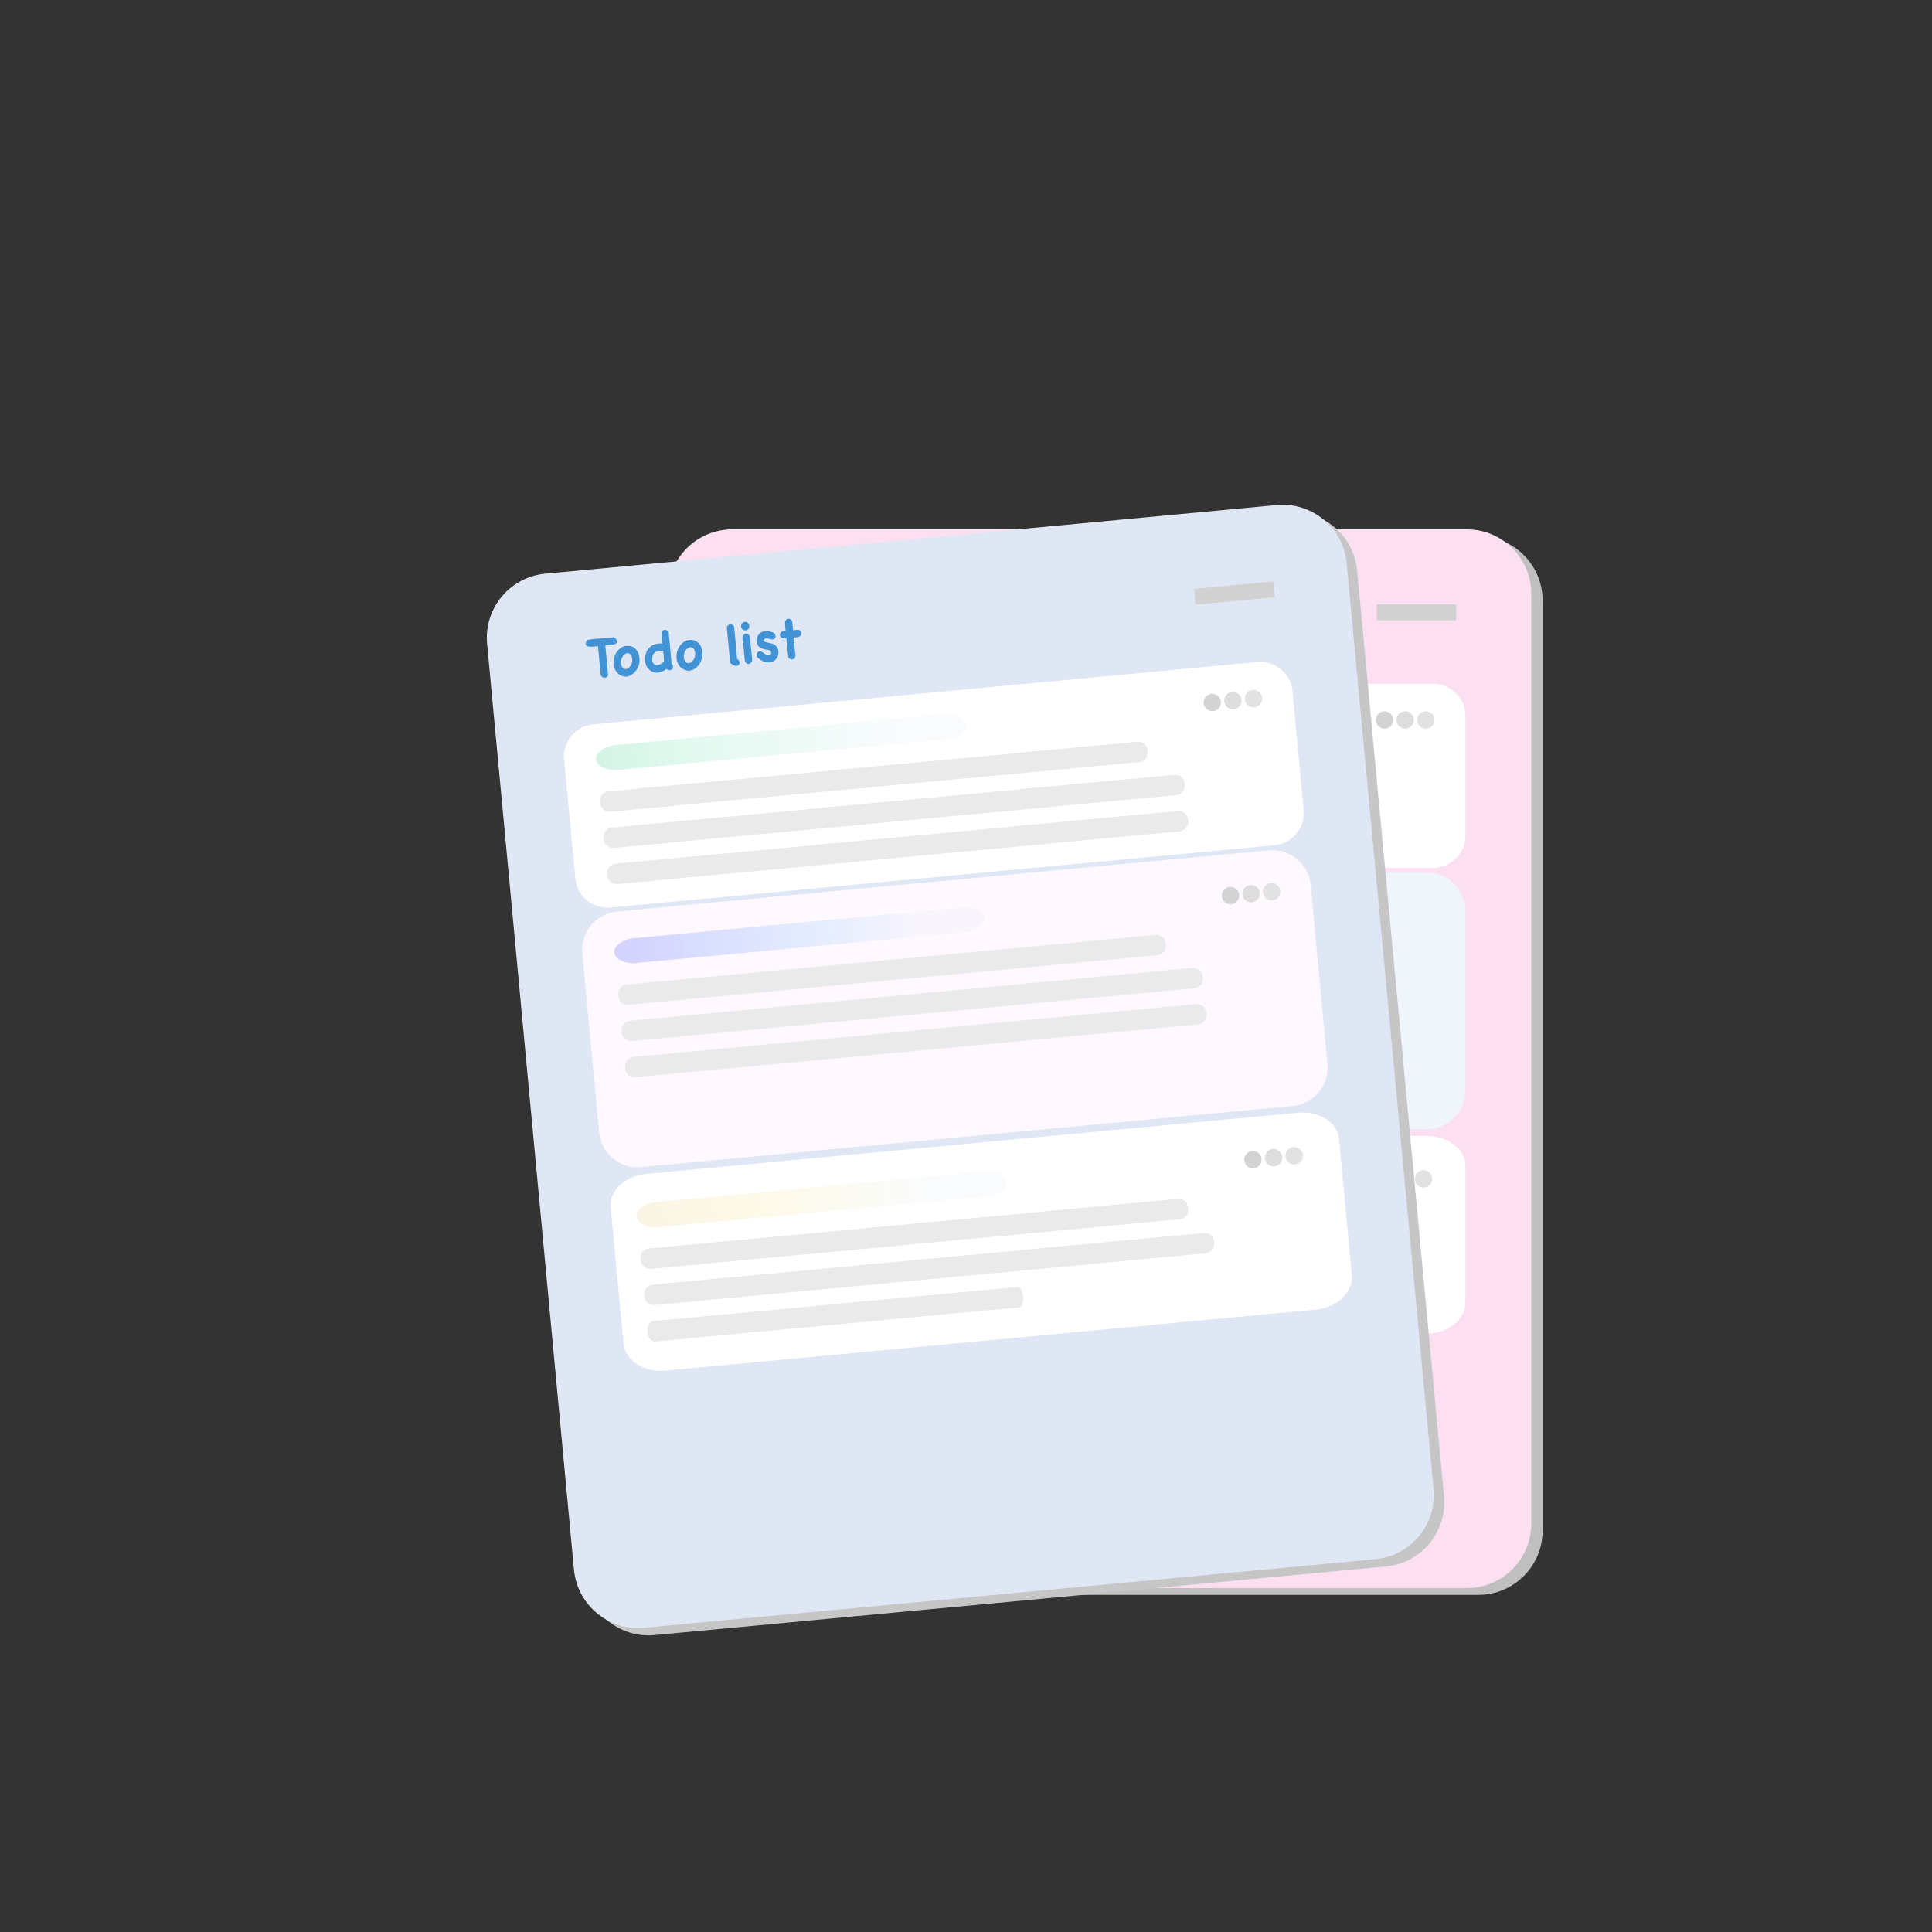 <?xml version="1.0" encoding="utf-8"?>
<!-- Generator: Adobe Illustrator 16.0.0, SVG Export Plug-In . SVG Version: 6.00 Build 0)  -->
<!DOCTYPE svg PUBLIC "-//W3C//DTD SVG 1.1//EN" "http://www.w3.org/Graphics/SVG/1.1/DTD/svg11.dtd">
<svg version="1.1" id="Layer_1" xmlns="http://www.w3.org/2000/svg" xmlns:xlink="http://www.w3.org/1999/xlink" x="0px" y="0px"
	 width="850.39px" height="850.39px" viewBox="0 0 850.39 850.39" enable-background="new 0 0 850.39 850.39" xml:space="preserve">
<rect x="0" y="0" width="850.39" height="850.39" fill="#333333" stroke="none"/>
<g>
	<path fill="#BFBFBF" d="M679,673.653C679,689.309,666.31,702,650.654,702H327.346C311.69,702,299,689.309,299,673.653V264.347
		C299,248.691,311.69,236,327.346,236h323.309C666.31,236,679,248.691,679,264.347V673.653z"/>
	<path fill="#FCE0F1" d="M674,670.653C674,686.309,661.31,699,645.654,699H322.346C306.69,699,294,686.309,294,670.653V261.347
		C294,245.691,306.69,233,322.346,233h323.309C661.31,233,674,245.691,674,261.347V670.653z"/>
	<rect x="606" y="266" fill="#D1D1D1" width="35" height="7"/>
	<g>
		<path fill="#FFFFFF" d="M645,367.827c0,7.828-6.346,14.173-14.174,14.173H337.174c-7.828,0-14.174-6.346-14.174-14.173v-52.653
			c0-7.828,6.346-14.173,14.174-14.173h293.652c7.828,0,14.174,6.346,14.174,14.173V367.827z"/>
		<path fill="#F0F5FC" d="M645,479.992c0,9.394-7.614,17.008-17.008,17.008H340.008c-9.394,0-17.008-7.614-17.008-17.008v-78.984
			c0-9.394,7.614-17.008,17.008-17.008h287.984c9.394,0,17.008,7.614,17.008,17.008V479.992z"/>
		<path fill="#FFFFFF" d="M645,573.481c0,7.19-7.614,13.519-17.008,13.519H340.008c-9.394,0-17.008-6.328-17.008-13.519V513.02
			c0-7.191,7.614-13.02,17.008-13.02h287.984c9.394,0,17.008,5.828,17.008,13.02V573.481z"/>
		<g>
			<circle fill="#D3D3D3" cx="609.391" cy="316.895" r="3.823"/>
			<circle fill="#DDDDDD" cx="618.5" cy="316.895" r="3.823"/>
			<circle fill="#E2E2E2" cx="627.61" cy="316.895" r="3.823"/>
			<path fill="#EAEAEA" d="M579,336.014c0,2.201-1.784,3.986-3.985,3.986H340.985c-2.201,0-3.985-1.785-3.985-3.986v-1.028
				c0-2.201,1.784-3.986,3.985-3.986h234.029c2.201,0,3.985,1.785,3.985,3.986V336.014z"/>
			<path fill="#EAEAEA" d="M594,351.75c0,2.347-1.902,4.25-4.25,4.25h-248.5c-2.347,0-4.25-1.903-4.25-4.25v-0.5
				c0-2.347,1.903-4.25,4.25-4.25h248.5c2.348,0,4.25,1.903,4.25,4.25V351.75z"/>
			<path fill="#EAEAEA" d="M594,367.75c0,2.347-1.902,4.25-4.25,4.25h-248.5c-2.347,0-4.25-1.903-4.25-4.25v-0.5
				c0-2.347,1.903-4.25,4.25-4.25h248.5c2.348,0,4.25,1.903,4.25,4.25V367.75z"/>
			<linearGradient id="SVGID_1_" gradientUnits="userSpaceOnUse" x1="337" y1="316.5" x2="500.5" y2="316.5">
				<stop  offset="0" style="stop-color:#2AC77D;stop-opacity:0.2"/>
				<stop  offset="0.378" style="stop-color:#1ED38E;stop-opacity:0.1"/>
				<stop  offset="0.829" style="stop-color:#CCE0F4;stop-opacity:0.1"/>
			</linearGradient>
			<path fill="url(#SVGID_1_)" d="M500.5,316.5c0,2.9-4.114,5.5-9.19,5.5H346.191c-5.076,0-9.191-2.6-9.191-5.5l0,0
				c0-2.9,4.115-5.5,9.191-5.5H491.31C496.386,311,500.5,313.6,500.5,316.5L500.5,316.5z"/>
		</g>
		<g>
			<circle fill="#D3D3D3" cx="608.391" cy="518.895" r="3.823"/>
			<circle fill="#DDDDDD" cx="617.5" cy="518.895" r="3.823"/>
			<circle fill="#E2E2E2" cx="626.61" cy="518.895" r="3.823"/>
			<path fill="#EAEAEA" d="M578,538.014c0,2.201-1.784,3.986-3.985,3.986H339.985c-2.201,0-3.985-1.785-3.985-3.986v-1.027
				c0-2.201,1.784-3.986,3.985-3.986h234.029c2.201,0,3.985,1.785,3.985,3.986V538.014z"/>
			<path fill="#EAEAEA" d="M588,553.75c0,2.348-1.865,4.25-4.167,4.25H340.167c-2.302,0-4.167-1.902-4.167-4.25v-0.5
				c0-2.348,1.866-4.25,4.167-4.25h243.666c2.302,0,4.167,1.902,4.167,4.25V553.75z"/>
			<path fill="#EAEAEA" d="M502,569.75c0,2.348-0.732,4.25-2.254,4.25H338.753c-1.521,0-2.753-1.902-2.753-4.25v-0.5
				c0-2.348,1.233-4.25,2.753-4.25h160.993c1.521,0,2.254,1.902,2.254,4.25V569.75z"/>
			<linearGradient id="SVGID_2_" gradientUnits="userSpaceOnUse" x1="336" y1="518.5" x2="499.5" y2="518.5">
				<stop  offset="0.001" style="stop-color:#E5C77D;stop-opacity:0.2"/>
				<stop  offset="0.21" style="stop-color:#EBCD58;stop-opacity:0.145"/>
				<stop  offset="0.378" style="stop-color:#F1D338;stop-opacity:0.1"/>
				<stop  offset="0.829" style="stop-color:#CCE0F4;stop-opacity:0.1"/>
			</linearGradient>
			<path fill="url(#SVGID_2_)" d="M499.5,518.5c0,2.9-4.114,5.5-9.19,5.5H345.191c-5.076,0-9.191-2.6-9.191-5.5l0,0
				c0-2.9,4.115-5.5,9.191-5.5H490.31C495.386,513,499.5,515.6,499.5,518.5L499.5,518.5z"/>
		</g>
	</g>
	<g>
		<path fill="#4193D6" d="M349.729,263.707c0.335,0.142,0.614,0.367,0.835,0.677s0.354,0.627,0.398,0.954
			c0.044,0.327-0.018,0.623-0.186,0.889c-0.168,0.266-0.464,0.442-0.889,0.53c-0.813,0.142-1.578,0.203-2.294,0.186
			c-0.716-0.018-1.339-0.026-1.869-0.026c0,2.121,0.008,4.208,0.026,6.259c0.017,2.051,0.009,4.217-0.026,6.497
			c0,0.495-0.168,0.853-0.504,1.074c-0.336,0.221-0.703,0.313-1.101,0.278c-0.398-0.036-0.765-0.195-1.101-0.478
			c-0.336-0.283-0.504-0.672-0.504-1.167c-0.018-2.086-0.026-4.163-0.026-6.231c0-2.069,0-4.146,0-6.232
			c-0.159,0-0.429,0.009-0.809,0.026c-0.38,0.018-0.795,0.022-1.247,0.014c-0.451-0.009-0.915-0.044-1.392-0.106
			c-0.478-0.062-0.893-0.181-1.247-0.357c-0.283-0.142-0.468-0.35-0.557-0.624c-0.089-0.273-0.093-0.552-0.013-0.835
			c0.08-0.282,0.225-0.548,0.438-0.796c0.212-0.247,0.477-0.415,0.795-0.504c1.485-0.088,2.921-0.119,4.31-0.093
			c1.388,0.026,2.798,0.04,4.229,0.04c0.424,0,0.849-0.004,1.273-0.014c0.424-0.008,0.857-0.013,1.3-0.013L349.729,263.707z"/>
		<path fill="#4193D6" d="M348.801,273.679c0.124-0.513,0.296-1.017,0.517-1.512c0.221-0.495,0.491-0.968,0.809-1.419
			c0.318-0.451,0.676-0.862,1.074-1.233s0.826-0.672,1.286-0.901c0.813-0.424,1.631-0.641,2.453-0.649s1.586,0.154,2.294,0.49
			c0.707,0.336,1.308,0.835,1.803,1.498c0.495,0.663,0.822,1.455,0.981,2.374c0.088,0.601,0.137,1.171,0.146,1.71
			c0.009,0.54-0.049,1.101-0.172,1.685c-0.177,0.831-0.535,1.657-1.074,2.479c-0.54,0.822-1.185,1.512-1.936,2.068
			c-0.752,0.557-1.574,0.924-2.466,1.101c-0.893,0.177-1.79,0.035-2.692-0.425c-0.407-0.194-0.773-0.42-1.101-0.676
			s-0.623-0.562-0.888-0.915c-0.301-0.389-0.535-0.796-0.703-1.22c-0.168-0.425-0.305-0.866-0.411-1.326
			c-0.124-0.494-0.168-0.994-0.133-1.498c0.035-0.504,0.097-0.994,0.186-1.472L348.801,273.679z M351.983,274.235
			c-0.053,0.283-0.097,0.562-0.132,0.835c-0.036,0.274-0.036,0.553,0,0.836c0.053,0.407,0.163,0.778,0.331,1.113
			c0.168,0.337,0.389,0.602,0.663,0.796c0.274,0.194,0.588,0.296,0.941,0.305c0.354,0.01,0.733-0.102,1.141-0.331
			c0.512-0.301,0.955-0.765,1.326-1.393c0.372-0.627,0.601-1.281,0.689-1.962s0.018-1.326-0.212-1.937
			c-0.23-0.609-0.681-1.047-1.353-1.312c-0.442,0-0.849,0.084-1.22,0.252c-0.372,0.168-0.694,0.39-0.968,0.663
			c-0.274,0.274-0.513,0.597-0.716,0.968C352.27,273.439,352.106,273.829,351.983,274.235z"/>
		<path fill="#4193D6" d="M374.206,277.896c0.3,0.513,0.402,0.972,0.305,1.379c-0.097,0.406-0.296,0.712-0.597,0.915
			c-0.301,0.202-0.667,0.282-1.101,0.238s-0.853-0.27-1.26-0.677c-0.424,0.301-0.866,0.535-1.326,0.703
			c-0.46,0.168-0.946,0.313-1.458,0.438c-0.796,0.177-1.561,0.163-2.294-0.04c-0.734-0.203-1.384-0.534-1.949-0.994
			c-0.566-0.459-1.025-1.029-1.379-1.71c-0.354-0.681-0.548-1.419-0.583-2.215c-0.053-0.884,0.013-1.732,0.199-2.546
			c0.186-0.812,0.481-1.556,0.889-2.228c0.406-0.672,0.941-1.246,1.604-1.724c0.663-0.478,1.445-0.813,2.347-1.008
			c0.53-0.106,1.065-0.159,1.604-0.159c0.539,0,1.074,0.044,1.604,0.133c-0.018-0.389-0.031-0.836-0.04-1.34
			s-0.013-0.994-0.013-1.472s0.018-0.905,0.053-1.286c0.035-0.38,0.08-0.649,0.132-0.809c0.124-0.318,0.314-0.562,0.57-0.729
			c0.256-0.168,0.526-0.256,0.809-0.265s0.561,0.062,0.835,0.212c0.274,0.15,0.491,0.376,0.65,0.676
			c0.035,0.089,0.08,0.173,0.132,0.252c0.053,0.08,0.08,0.164,0.08,0.252c0.018,2.316,0.022,4.605,0.014,6.869
			c-0.009,2.263-0.014,4.553-0.014,6.868C374.091,277.736,374.153,277.824,374.206,277.896z M370.52,276.437
			c0.035-0.053,0.102-0.106,0.199-0.159c0.097-0.053,0.146-0.123,0.146-0.212c0-0.743,0-1.472,0-2.188
			c0-0.716-0.009-1.445-0.026-2.188c-0.424-0.088-0.866-0.142-1.326-0.159s-0.906,0.026-1.339,0.133
			c-0.434,0.106-0.832,0.283-1.193,0.53c-0.363,0.248-0.65,0.602-0.862,1.061c-0.106,0.336-0.204,0.673-0.292,1.008
			c-0.089,0.336-0.137,0.663-0.146,0.981s0.031,0.632,0.12,0.941c0.088,0.31,0.239,0.605,0.451,0.889
			c0.07,0.07,0.155,0.142,0.252,0.212c0.097,0.071,0.287,0.194,0.57,0.371c0.654,0.053,1.277-0.009,1.87-0.186
			C369.534,277.294,370.06,276.949,370.52,276.437z"/>
		<path fill="#4193D6" d="M376.619,273.679c0.124-0.513,0.296-1.017,0.517-1.512c0.221-0.495,0.491-0.968,0.809-1.419
			c0.318-0.451,0.676-0.862,1.074-1.233s0.826-0.672,1.286-0.901c0.813-0.424,1.631-0.641,2.453-0.649s1.586,0.154,2.294,0.49
			c0.707,0.336,1.308,0.835,1.803,1.498c0.495,0.663,0.822,1.455,0.981,2.374c0.088,0.601,0.137,1.171,0.146,1.71
			c0.009,0.54-0.049,1.101-0.172,1.685c-0.177,0.831-0.535,1.657-1.074,2.479c-0.54,0.822-1.185,1.512-1.936,2.068
			c-0.752,0.557-1.574,0.924-2.466,1.101c-0.893,0.177-1.79,0.035-2.692-0.425c-0.407-0.194-0.773-0.42-1.101-0.676
			s-0.623-0.562-0.888-0.915c-0.301-0.389-0.535-0.796-0.703-1.22c-0.168-0.425-0.305-0.866-0.411-1.326
			c-0.124-0.494-0.168-0.994-0.133-1.498c0.035-0.504,0.097-0.994,0.186-1.472L376.619,273.679z M379.801,274.235
			c-0.053,0.283-0.097,0.562-0.132,0.835c-0.036,0.274-0.036,0.553,0,0.836c0.053,0.407,0.163,0.778,0.331,1.113
			c0.168,0.337,0.389,0.602,0.663,0.796c0.274,0.194,0.588,0.296,0.941,0.305c0.354,0.01,0.733-0.102,1.141-0.331
			c0.512-0.301,0.955-0.765,1.326-1.393c0.372-0.627,0.601-1.281,0.689-1.962s0.018-1.326-0.212-1.937
			c-0.23-0.609-0.681-1.047-1.353-1.312c-0.442,0-0.849,0.084-1.22,0.252c-0.372,0.168-0.694,0.39-0.968,0.663
			c-0.274,0.274-0.513,0.597-0.716,0.968C380.088,273.439,379.925,273.829,379.801,274.235z"/>
		<path fill="#4193D6" d="M403.164,278.372c0.194,0.178,0.358,0.402,0.491,0.677c0.132,0.274,0.203,0.548,0.212,0.822
			c0.009,0.273-0.053,0.53-0.186,0.769c-0.132,0.239-0.367,0.42-0.703,0.544c-0.265,0.088-0.557,0.105-0.875,0.053
			c-0.318-0.053-0.632-0.159-0.941-0.318c-0.31-0.159-0.583-0.349-0.822-0.57c-0.239-0.221-0.411-0.464-0.517-0.729
			c-0.036-0.089-0.062-0.19-0.08-0.306c-0.018-0.114-0.026-0.216-0.026-0.305v-14.718c0-0.407,0.154-0.752,0.464-1.034
			c0.309-0.283,0.65-0.451,1.021-0.504c0.177-0.018,0.367,0.009,0.57,0.079c0.203,0.071,0.393,0.173,0.57,0.305
			c0.177,0.133,0.323,0.288,0.438,0.465c0.115,0.177,0.172,0.362,0.172,0.557c0,0.46,0,1.069,0,1.83c0,0.76,0.004,1.591,0.013,2.492
			c0.009,0.902,0.013,1.835,0.013,2.798c0,0.964-0.004,1.888-0.013,2.771c-0.009,0.884-0.013,1.693-0.013,2.427
			s-0.009,1.321-0.027,1.764L403.164,278.372z"/>
		<path fill="#4193D6" d="M406.002,264.185c0.07-0.654,0.296-1.136,0.676-1.445c0.38-0.31,0.782-0.46,1.207-0.451
			c0.424,0.01,0.817,0.173,1.18,0.491c0.362,0.318,0.552,0.769,0.57,1.353c0.035,0.601-0.12,1.065-0.464,1.392
			c-0.345,0.328-0.738,0.514-1.18,0.558s-0.857-0.075-1.246-0.358c-0.389-0.282-0.628-0.733-0.716-1.353L406.002,264.185z
			 M409.502,279.274c-0.036,0.354-0.159,0.667-0.371,0.941c-0.212,0.273-0.456,0.473-0.729,0.597
			c-0.274,0.123-0.57,0.149-0.888,0.079c-0.318-0.07-0.602-0.265-0.849-0.583c-0.142-0.177-0.243-0.376-0.305-0.597
			s-0.102-0.451-0.119-0.689c-0.018-0.239-0.022-0.478-0.013-0.717c0.008-0.238,0.013-0.454,0.013-0.649
			c-0.018-1.043-0.022-2.077-0.013-3.103c0.008-1.025,0.004-2.06-0.014-3.103c0-0.425-0.026-0.854-0.079-1.286
			c-0.053-0.434-0.027-0.862,0.079-1.286c0.088-0.318,0.243-0.593,0.464-0.822c0.221-0.229,0.468-0.389,0.743-0.478
			c0.274-0.088,0.557-0.097,0.849-0.026c0.292,0.07,0.543,0.256,0.755,0.557c0.283,0.354,0.424,0.703,0.424,1.048s0,0.765,0,1.26
			c0,0.601,0,1.202,0,1.803c0,0.602,0.009,1.193,0.027,1.777c0.017,0.849,0.026,1.697,0.026,2.546s0,1.697,0,2.546V279.274z"/>
		<path fill="#4193D6" d="M411.81,278.24c-0.106-0.301-0.151-0.597-0.133-0.889c0.018-0.292,0.093-0.557,0.226-0.796
			c0.132-0.238,0.322-0.424,0.57-0.557s0.548-0.182,0.902-0.146c0.194,0.018,0.371,0.07,0.53,0.158
			c0.159,0.089,0.305,0.195,0.438,0.318c0.133,0.124,0.265,0.257,0.398,0.398s0.27,0.265,0.411,0.371
			c0.3,0.229,0.619,0.397,0.955,0.504c0.335,0.105,0.689,0.186,1.061,0.238c0.248,0,0.446-0.062,0.597-0.186
			c0.15-0.123,0.252-0.273,0.305-0.451c0.053-0.176,0.066-0.366,0.04-0.569c-0.027-0.203-0.093-0.367-0.199-0.491
			c-0.301-0.3-0.667-0.494-1.101-0.583s-0.835-0.194-1.207-0.318c-0.53-0.177-1.052-0.402-1.564-0.677
			c-0.513-0.273-0.928-0.649-1.247-1.127c-0.336-0.494-0.535-1.021-0.597-1.577c-0.062-0.558-0.018-1.101,0.133-1.631
			c0.15-0.531,0.402-1.017,0.756-1.459c0.353-0.441,0.777-0.805,1.272-1.087c0.372-0.213,0.778-0.35,1.22-0.411
			c0.441-0.062,0.888-0.075,1.339-0.04c0.451,0.035,0.897,0.119,1.339,0.252s0.849,0.278,1.22,0.438
			c0.424,0.194,0.742,0.469,0.955,0.822c0.212,0.354,0.313,0.712,0.305,1.074s-0.132,0.676-0.371,0.941
			c-0.239,0.265-0.588,0.397-1.047,0.397c-0.283,0-0.54-0.049-0.769-0.146c-0.23-0.098-0.469-0.19-0.716-0.279
			c-0.318-0.123-0.663-0.207-1.034-0.252c-0.371-0.043-0.672-0.021-0.901,0.066c-0.071,0.019-0.151,0.076-0.239,0.173
			c-0.089,0.098-0.155,0.217-0.199,0.357c-0.044,0.143-0.053,0.283-0.026,0.425s0.119,0.257,0.278,0.345
			c0.424,0.23,0.875,0.407,1.353,0.53c0.478,0.124,0.946,0.266,1.406,0.425c0.459,0.159,0.888,0.362,1.286,0.609
			c0.398,0.248,0.729,0.602,0.995,1.061c0.389,0.673,0.587,1.375,0.597,2.108c0.008,0.734-0.137,1.419-0.438,2.056
			s-0.742,1.18-1.326,1.631s-1.264,0.72-2.042,0.809c-0.548,0.054-1.087,0.022-1.618-0.093s-1.043-0.301-1.538-0.557
			c-0.495-0.257-0.955-0.562-1.379-0.915s-0.796-0.725-1.114-1.114L411.81,278.24z"/>
		<path fill="#4193D6" d="M424.167,271.186c-0.354-0.088-0.659-0.238-0.915-0.451c-0.257-0.212-0.434-0.459-0.531-0.742
			c-0.097-0.282-0.097-0.574,0-0.875s0.314-0.574,0.65-0.822c0.283-0.212,0.601-0.318,0.955-0.318s0.698,0,1.034,0
			c0-0.123-0.009-0.393-0.026-0.809c-0.018-0.415-0.022-0.87-0.013-1.366c0.009-0.494,0.04-0.968,0.093-1.418
			c0.053-0.451,0.15-0.765,0.292-0.941c0.353-0.495,0.791-0.729,1.313-0.703c0.521,0.026,0.95,0.278,1.286,0.756
			c0.07,0.089,0.137,0.194,0.199,0.318c0.062,0.124,0.092,0.238,0.092,0.345c0.018,0.637,0.022,1.272,0.014,1.909
			s-0.014,1.273-0.014,1.909h2.096c0.318,0,0.592,0.106,0.822,0.318c0.229,0.212,0.394,0.46,0.49,0.742
			c0.098,0.283,0.124,0.575,0.08,0.876c-0.045,0.301-0.182,0.548-0.411,0.742c-0.407,0.336-0.88,0.513-1.419,0.53
			s-1.092,0.026-1.658,0.026c0,0.973-0.004,1.945-0.013,2.917c-0.009,0.973-0.005,1.945,0.013,2.918
			c0,0.424,0.022,0.857,0.066,1.299c0.045,0.442,0.014,0.866-0.092,1.273c-0.089,0.318-0.239,0.57-0.451,0.756
			c-0.213,0.186-0.451,0.3-0.717,0.345c-0.265,0.044-0.539,0.026-0.821-0.054c-0.283-0.079-0.548-0.226-0.796-0.438
			c-0.124-0.124-0.216-0.335-0.278-0.636s-0.102-0.619-0.119-0.955c-0.018-0.389-0.018-0.805,0-1.246c0-0.354,0-0.813,0-1.38
			c0-0.565-0.005-1.153-0.013-1.763c-0.009-0.61-0.014-1.189-0.014-1.737s0-0.981,0-1.3L424.167,271.186z"/>
	</g>
</g>
<path fill="#C6C6C6" d="M635.596,658.621c1.462,15.587-9.987,29.408-25.574,30.871l-321.895,30.2
	c-15.586,1.463-29.407-9.988-30.87-25.575l-38.233-407.517c-1.462-15.587,9.987-29.408,25.574-30.871l321.895-30.2
	c15.587-1.462,29.407,9.988,30.87,25.575L635.596,658.621z"/>
<path fill="#DFE7F4" d="M630.977,655.399c1.463,15.587-9.987,29.408-25.574,30.87l-321.895,30.201
	c-15.587,1.462-29.407-9.988-30.87-25.575l-38.234-407.517c-1.462-15.587,9.987-29.408,25.574-30.871l321.895-30.2
	c15.587-1.462,29.407,9.988,30.87,25.575L630.977,655.399z"/>
<rect x="525.725" y="257.217" transform="matrix(0.996 -0.093 0.093 0.996 -21.98 51.886)" fill="#D1D1D1" width="35" height="7"/>
<path fill="#FFFFFF" d="M573.816,356.606c0.73,7.793-4.994,14.704-12.788,15.435l-292.369,27.43
	c-7.793,0.731-14.705-4.994-15.436-12.787l-4.918-52.423c-0.731-7.793,4.994-14.704,12.788-15.435l292.368-27.43
	c7.794-0.731,14.705,4.994,15.436,12.787L573.816,356.606z"/>
<path fill="#FFF8FF" d="M584.294,468.281c0.877,9.353-5.992,17.645-15.345,18.521l-286.726,26.901
	c-9.353,0.877-17.645-5.992-18.522-15.345l-7.378-78.64c-0.877-9.352,5.992-17.645,15.345-18.522l286.725-26.901
	c9.353-0.877,17.645,5.993,18.522,15.345L584.294,468.281z"/>
<path fill="#FFFFFF" d="M595.026,561.361c0.672,7.159-6.318,14.171-15.671,15.048l-286.725,26.901
	c-9.353,0.877-17.525-4.712-18.196-11.871l-5.648-60.197c-0.672-7.16,6.365-13.674,15.717-14.552l286.726-26.9
	c9.353-0.878,17.478,4.214,18.149,11.374L595.026,561.361z"/>
<g>
	<circle fill="#D3D3D3" cx="533.605" cy="309.222" r="3.823"/>
	<circle fill="#DDDDDD" cx="542.675" cy="308.372" r="3.823"/>
	<circle fill="#E2E2E2" cx="551.745" cy="307.521" r="3.823"/>
	<path fill="#EAEAEA" d="M505.133,331.098c0.206,2.191-1.403,4.135-3.596,4.34l-233.006,21.861c-2.191,0.206-4.134-1.404-4.34-3.596
		l-0.096-1.024c-0.206-2.191,1.404-4.135,3.596-4.34l233.006-21.861c2.191-0.206,4.134,1.404,4.34,3.596L505.133,331.098z"/>
	<path fill="#EAEAEA" d="M521.537,345.363c0.22,2.337-1.497,4.409-3.834,4.628L270.29,373.204c-2.337,0.219-4.409-1.498-4.628-3.834
		l-0.047-0.498c-0.219-2.337,1.498-4.409,3.834-4.628l247.414-23.212c2.338-0.219,4.409,1.498,4.629,3.834L521.537,345.363z"/>
	<path fill="#EAEAEA" d="M523.032,361.293c0.219,2.337-1.497,4.409-3.835,4.628l-247.413,23.212
		c-2.337,0.219-4.409-1.498-4.628-3.834l-0.047-0.498c-0.219-2.337,1.498-4.409,3.834-4.628l247.414-23.213
		c2.337-0.219,4.408,1.498,4.628,3.834L523.032,361.293z"/>
	
		<linearGradient id="SVGID_3_" gradientUnits="userSpaceOnUse" x1="276.752" y1="319.442" x2="440.252" y2="319.442" gradientTransform="matrix(0.996 -0.093 0.093 0.996 -43.012 42.081)">
		<stop  offset="0" style="stop-color:#2AC77D;stop-opacity:0.2"/>
		<stop  offset="0.378" style="stop-color:#1ED38E;stop-opacity:0.1"/>
		<stop  offset="0.829" style="stop-color:#CCE0F4;stop-opacity:0.1"/>
	</linearGradient>
	<path fill="url(#SVGID_3_)" d="M425.153,319.001c0.271,2.887-3.583,5.86-8.636,6.334l-144.484,13.556
		c-5.053,0.474-9.394-1.73-9.664-4.618l0,0c-0.271-2.887,3.583-5.86,8.637-6.334l144.484-13.556
		C420.543,313.91,424.883,316.114,425.153,319.001L425.153,319.001z"/>
</g>
<g>
	<circle fill="#D3D3D3" cx="551.479" cy="510.433" r="3.823"/>
	<circle fill="#DDDDDD" cx="560.548" cy="509.582" r="3.823"/>
	<circle fill="#E2E2E2" cx="569.618" cy="508.731" r="3.823"/>
	<path fill="#EAEAEA" d="M523.007,532.307c0.205,2.192-1.404,4.136-3.596,4.342l-233.006,21.86c-2.191,0.206-4.135-1.405-4.34-3.597
		l-0.096-1.022c-0.206-2.191,1.404-4.136,3.595-4.341l233.006-21.861c2.191-0.205,4.135,1.405,4.34,3.597L523.007,532.307z"/>
	<path fill="#EAEAEA" d="M534.433,547.041c0.22,2.337-1.46,4.405-3.752,4.62l-242.6,22.761c-2.292,0.215-4.327-1.505-4.546-3.842
		l-0.046-0.498c-0.219-2.337,1.46-4.405,3.752-4.62l242.6-22.762c2.292-0.215,4.327,1.505,4.546,3.843L534.433,547.041z"/>
	<path fill="#EAEAEA" d="M450.303,571.004c0.22,2.338-0.332,4.3-1.847,4.442l-160.289,15.038c-1.514,0.142-2.919-1.637-3.139-3.975
		l-0.046-0.498c-0.219-2.337,0.831-4.346,2.344-4.488l160.289-15.038c1.515-0.143,2.422,1.684,2.642,4.021L450.303,571.004z"/>
	
		<linearGradient id="SVGID_4_" gradientUnits="userSpaceOnUse" x1="275.752" y1="521.441" x2="439.252" y2="521.441" gradientTransform="matrix(0.996 -0.093 0.093 0.996 -43.012 42.081)">
		<stop  offset="0.001" style="stop-color:#E5C77D;stop-opacity:0.2"/>
		<stop  offset="0.21" style="stop-color:#EBCD58;stop-opacity:0.145"/>
		<stop  offset="0.378" style="stop-color:#F1D338;stop-opacity:0.1"/>
		<stop  offset="0.829" style="stop-color:#CCE0F4;stop-opacity:0.1"/>
	</linearGradient>
	<path fill="url(#SVGID_4_)" d="M443.026,520.212c0.271,2.888-3.582,5.86-8.636,6.334l-144.484,13.556
		c-5.054,0.475-9.394-1.729-9.665-4.617l0,0c-0.271-2.888,3.583-5.86,8.637-6.335l144.484-13.556
		C438.417,515.12,442.756,517.324,443.026,520.212L443.026,520.212z"/>
</g>
<g>
	<path fill="#4193D6" d="M270.111,280.522c0.347,0.11,0.646,0.309,0.895,0.596s0.411,0.591,0.485,0.913
		c0.074,0.322,0.041,0.622-0.102,0.902c-0.143,0.28-0.421,0.483-0.835,0.611c-0.796,0.217-1.552,0.35-2.267,0.399
		c-0.714,0.049-1.335,0.099-1.863,0.148c0.198,2.112,0.401,4.189,0.611,6.229c0.208,2.04,0.403,4.197,0.581,6.471
		c0.046,0.493-0.088,0.864-0.401,1.116c-0.314,0.251-0.671,0.378-1.07,0.38c-0.399,0.001-0.78-0.123-1.14-0.373
		c-0.361-0.25-0.564-0.622-0.611-1.115c-0.213-2.075-0.415-4.143-0.608-6.202c-0.193-2.06-0.387-4.128-0.582-6.205
		c-0.159,0.015-0.427,0.049-0.803,0.102c-0.377,0.053-0.79,0.097-1.24,0.13c-0.45,0.033-0.915,0.042-1.396,0.024
		c-0.481-0.017-0.906-0.097-1.274-0.239c-0.295-0.115-0.499-0.305-0.613-0.569c-0.114-0.264-0.144-0.541-0.091-0.83
		c0.053-0.289,0.173-0.566,0.361-0.833c0.188-0.266,0.437-0.458,0.745-0.576c1.471-0.226,2.897-0.391,4.282-0.495
		c1.384-0.104,2.789-0.222,4.214-0.355c0.423-0.04,0.845-0.083,1.266-0.132c0.422-0.047,0.853-0.093,1.293-0.134L270.111,280.522z"
		/>
	<path fill="#4193D6" d="M270.118,290.538c0.075-0.522,0.2-1.04,0.374-1.553c0.173-0.514,0.398-1.01,0.672-1.488
		c0.275-0.479,0.593-0.922,0.955-1.329c0.361-0.407,0.76-0.746,1.196-1.018c0.77-0.498,1.564-0.79,2.382-0.875
		c0.818-0.086,1.594,0.005,2.33,0.273c0.735,0.269,1.38,0.709,1.935,1.323c0.555,0.614,0.955,1.372,1.199,2.272
		c0.144,0.59,0.245,1.153,0.305,1.689c0.059,0.537,0.054,1.1-0.015,1.693c-0.098,0.844-0.377,1.7-0.837,2.569
		c-0.46,0.869-1.039,1.616-1.734,2.24c-0.696,0.625-1.48,1.067-2.353,1.326c-0.873,0.259-1.779,0.202-2.72-0.171
		c-0.423-0.156-0.81-0.346-1.159-0.57s-0.672-0.501-0.97-0.828c-0.335-0.359-0.607-0.742-0.813-1.148
		c-0.208-0.407-0.385-0.834-0.533-1.282c-0.169-0.48-0.26-0.974-0.272-1.479c-0.012-0.505,0.004-0.999,0.047-1.482L270.118,290.538z
		 M273.338,290.794c-0.026,0.287-0.044,0.568-0.054,0.844c-0.01,0.276,0.016,0.554,0.078,0.833c0.09,0.4,0.235,0.759,0.434,1.077
		c0.199,0.32,0.443,0.562,0.734,0.73c0.291,0.168,0.613,0.24,0.966,0.215c0.353-0.023,0.721-0.169,1.104-0.436
		c0.482-0.347,0.879-0.851,1.19-1.51c0.312-0.659,0.479-1.332,0.503-2.018s-0.106-1.322-0.392-1.908
		c-0.286-0.585-0.775-0.979-1.469-1.181c-0.44,0.042-0.837,0.163-1.191,0.365c-0.354,0.202-0.655,0.453-0.902,0.751
		c-0.247,0.298-0.455,0.642-0.623,1.03C273.549,289.975,273.423,290.378,273.338,290.794z"/>
	<path fill="#4193D6" d="M295.806,292.363c0.347,0.482,0.491,0.93,0.432,1.344c-0.059,0.414-0.229,0.737-0.508,0.967
		c-0.281,0.229-0.638,0.343-1.074,0.34c-0.435-0.003-0.875-0.189-1.317-0.556c-0.395,0.339-0.812,0.614-1.254,0.824
		c-0.442,0.21-0.913,0.4-1.411,0.572c-0.776,0.25-1.539,0.308-2.288,0.174c-0.75-0.133-1.428-0.402-2.034-0.808
		c-0.606-0.404-1.117-0.929-1.533-1.574c-0.416-0.645-0.678-1.361-0.788-2.15c-0.136-0.875-0.149-1.726-0.04-2.554
		c0.109-0.826,0.334-1.594,0.677-2.301c0.342-0.707,0.821-1.328,1.436-1.866c0.616-0.538,1.363-0.945,2.243-1.223
		c0.518-0.155,1.045-0.258,1.583-0.308c0.537-0.051,1.073-0.057,1.61-0.018c-0.054-0.385-0.109-0.829-0.165-1.33
		c-0.056-0.501-0.106-0.989-0.15-1.464c-0.045-0.476-0.067-0.903-0.067-1.286c0-0.381,0.019-0.654,0.057-0.817
		c0.093-0.329,0.26-0.588,0.5-0.78c0.239-0.191,0.5-0.304,0.78-0.339s0.564,0.009,0.852,0.133c0.287,0.125,0.524,0.329,0.71,0.612
		c0.043,0.085,0.096,0.165,0.156,0.239s0.094,0.156,0.103,0.243c0.234,2.305,0.452,4.583,0.655,6.838
		c0.202,2.253,0.412,4.534,0.628,6.839C295.676,292.215,295.746,292.297,295.806,292.363z M291.999,291.254
		c0.03-0.056,0.091-0.115,0.184-0.177c0.091-0.062,0.133-0.136,0.125-0.225c-0.069-0.74-0.138-1.465-0.205-2.179
		c-0.067-0.712-0.144-1.438-0.23-2.175c-0.431-0.048-0.875-0.06-1.335-0.035c-0.459,0.025-0.899,0.111-1.32,0.257
		c-0.422,0.146-0.802,0.36-1.139,0.639c-0.338,0.281-0.591,0.66-0.759,1.137c-0.075,0.344-0.14,0.689-0.197,1.031
		c-0.057,0.343-0.075,0.673-0.054,0.991s0.09,0.626,0.207,0.926c0.117,0.3,0.294,0.581,0.532,0.842
		c0.077,0.063,0.167,0.127,0.271,0.188c0.104,0.062,0.304,0.167,0.603,0.316c0.656-0.009,1.271-0.128,1.844-0.359
		C291.098,292.2,291.589,291.808,291.999,291.254z"/>
	<path fill="#4193D6" d="M297.814,287.939c0.075-0.522,0.2-1.04,0.374-1.553c0.173-0.514,0.398-1.01,0.672-1.488
		c0.275-0.479,0.593-0.922,0.955-1.329c0.361-0.407,0.76-0.746,1.196-1.018c0.77-0.498,1.564-0.79,2.382-0.875
		s1.594,0.005,2.33,0.274c0.735,0.268,1.38,0.709,1.935,1.323c0.555,0.614,0.955,1.372,1.199,2.272
		c0.144,0.59,0.245,1.153,0.304,1.689c0.06,0.537,0.054,1.101-0.014,1.693c-0.098,0.844-0.377,1.7-0.837,2.569
		c-0.46,0.869-1.039,1.616-1.734,2.24c-0.697,0.625-1.48,1.067-2.353,1.326c-0.873,0.259-1.779,0.202-2.72-0.171
		c-0.423-0.156-0.81-0.346-1.159-0.57c-0.35-0.224-0.673-0.5-0.97-0.828c-0.336-0.358-0.607-0.742-0.813-1.148
		c-0.208-0.407-0.385-0.834-0.533-1.282c-0.169-0.48-0.261-0.974-0.272-1.479c-0.012-0.505,0.004-0.999,0.047-1.482L297.814,287.939
		z M301.035,288.196c-0.027,0.287-0.044,0.568-0.054,0.844c-0.01,0.277,0.016,0.554,0.078,0.833c0.09,0.4,0.235,0.76,0.434,1.077
		c0.199,0.32,0.443,0.563,0.734,0.73c0.291,0.168,0.613,0.24,0.966,0.216c0.353-0.023,0.721-0.17,1.104-0.437
		c0.482-0.347,0.879-0.85,1.19-1.51c0.312-0.659,0.479-1.332,0.503-2.018c0.024-0.686-0.106-1.322-0.392-1.908
		c-0.286-0.585-0.775-0.979-1.469-1.181c-0.44,0.042-0.837,0.163-1.191,0.365c-0.354,0.202-0.655,0.453-0.902,0.751
		c-0.247,0.299-0.455,0.642-0.623,1.03C301.246,287.377,301.12,287.78,301.035,288.196z"/>
	<path fill="#4193D6" d="M324.682,290.132c0.21,0.159,0.394,0.367,0.552,0.628c0.157,0.261,0.253,0.526,0.288,0.799
		c0.034,0.271-0.003,0.533-0.113,0.783c-0.109,0.25-0.326,0.452-0.648,0.607c-0.256,0.112-0.545,0.157-0.867,0.134
		c-0.322-0.022-0.644-0.099-0.967-0.229c-0.323-0.129-0.614-0.292-0.872-0.491c-0.258-0.198-0.453-0.424-0.583-0.677
		c-0.044-0.085-0.08-0.184-0.108-0.297c-0.029-0.112-0.046-0.212-0.055-0.301l-1.375-14.654c-0.038-0.405,0.083-0.763,0.365-1.073
		c0.281-0.311,0.605-0.51,0.97-0.597c0.174-0.034,0.366-0.025,0.575,0.025c0.208,0.052,0.407,0.136,0.596,0.25
		c0.188,0.116,0.348,0.256,0.479,0.422c0.131,0.165,0.206,0.344,0.224,0.538c0.043,0.458,0.1,1.064,0.171,1.822
		c0.071,0.757,0.152,1.583,0.246,2.48c0.093,0.897,0.185,1.826,0.275,2.784c0.09,0.959,0.172,1.88,0.246,2.761
		c0.073,0.881,0.145,1.687,0.213,2.417c0.069,0.73,0.114,1.316,0.138,1.759L324.682,290.132z"/>
	<path fill="#4193D6" d="M326.182,275.742c0.009-0.658,0.188-1.158,0.539-1.502c0.349-0.344,0.736-0.531,1.159-0.562
		c0.423-0.03,0.83,0.096,1.221,0.379s0.622,0.713,0.694,1.293c0.091,0.595-0.02,1.072-0.333,1.429
		c-0.312,0.359-0.687,0.581-1.123,0.666c-0.436,0.085-0.86,0.005-1.274-0.241c-0.414-0.245-0.694-0.671-0.839-1.28L326.182,275.742z
		 M331.077,290.438c-0.002,0.355-0.096,0.679-0.282,0.972c-0.186,0.292-0.409,0.513-0.67,0.662
		c-0.262,0.148-0.554,0.202-0.877,0.162c-0.324-0.04-0.624-0.207-0.899-0.501c-0.157-0.163-0.277-0.352-0.359-0.565
		c-0.083-0.214-0.144-0.44-0.183-0.676c-0.041-0.236-0.067-0.473-0.08-0.712c-0.014-0.238-0.029-0.454-0.047-0.648
		c-0.116-1.037-0.217-2.066-0.303-3.088c-0.087-1.021-0.188-2.051-0.303-3.087c-0.04-0.423-0.106-0.848-0.199-1.273
		c-0.093-0.427-0.107-0.856-0.041-1.288c0.058-0.325,0.187-0.613,0.385-0.862c0.198-0.249,0.43-0.431,0.695-0.545
		c0.265-0.113,0.545-0.148,0.842-0.105c0.297,0.043,0.565,0.204,0.804,0.484c0.314,0.325,0.488,0.66,0.521,1.003
		s0.071,0.761,0.118,1.254c0.056,0.598,0.112,1.197,0.168,1.795c0.056,0.599,0.12,1.187,0.193,1.767
		c0.096,0.843,0.185,1.687,0.264,2.532c0.08,0.845,0.159,1.69,0.238,2.535L331.077,290.438z"/>
	<path fill="#4193D6" d="M333.277,289.193c-0.134-0.29-0.206-0.58-0.215-0.872c-0.01-0.292,0.04-0.563,0.15-0.813
		c0.109-0.25,0.281-0.452,0.516-0.607c0.234-0.156,0.528-0.232,0.884-0.229c0.195,0,0.376,0.036,0.542,0.108
		c0.167,0.074,0.322,0.166,0.465,0.276c0.144,0.111,0.288,0.231,0.434,0.359s0.293,0.238,0.444,0.331
		c0.32,0.201,0.653,0.338,0.998,0.413c0.344,0.074,0.704,0.12,1.078,0.138c0.247-0.023,0.438-0.103,0.577-0.24
		c0.138-0.137,0.226-0.296,0.262-0.478c0.037-0.18,0.032-0.371-0.013-0.57c-0.046-0.2-0.127-0.357-0.244-0.471
		c-0.328-0.271-0.711-0.43-1.15-0.478s-0.85-0.115-1.231-0.204c-0.544-0.126-1.085-0.303-1.621-0.528
		c-0.537-0.224-0.985-0.56-1.347-1.005c-0.38-0.461-0.627-0.966-0.741-1.515c-0.114-0.549-0.121-1.094-0.02-1.636
		c0.1-0.543,0.305-1.05,0.616-1.523c0.31-0.473,0.699-0.874,1.165-1.201c0.35-0.247,0.742-0.421,1.177-0.523
		c0.434-0.104,0.877-0.158,1.33-0.165c0.452-0.007,0.904,0.035,1.356,0.126c0.453,0.091,0.871,0.198,1.256,0.321
		c0.441,0.154,0.783,0.397,1.027,0.729c0.244,0.333,0.378,0.68,0.404,1.041c0.025,0.362-0.069,0.686-0.282,0.972
		c-0.213,0.286-0.548,0.451-1.005,0.494c-0.282,0.026-0.542,0.002-0.779-0.073c-0.238-0.076-0.485-0.146-0.739-0.211
		c-0.328-0.093-0.68-0.145-1.053-0.154c-0.374-0.008-0.671,0.042-0.892,0.15c-0.069,0.025-0.143,0.09-0.221,0.194
		c-0.08,0.105-0.135,0.23-0.165,0.375c-0.031,0.146-0.026,0.287,0.013,0.425s0.143,0.245,0.31,0.317
		c0.444,0.189,0.91,0.324,1.396,0.401c0.487,0.079,0.966,0.176,1.439,0.292c0.472,0.115,0.918,0.277,1.337,0.486
		c0.419,0.21,0.782,0.531,1.089,0.963c0.45,0.634,0.713,1.314,0.791,2.043c0.077,0.73-0.004,1.426-0.244,2.088
		c-0.24,0.662-0.629,1.244-1.167,1.748c-0.539,0.503-1.191,0.834-1.958,0.996c-0.541,0.104-1.081,0.124-1.619,0.059
		c-0.539-0.065-1.067-0.202-1.583-0.411c-0.517-0.209-1.003-0.47-1.458-0.782c-0.456-0.312-0.86-0.647-1.213-1.005L333.277,289.193z
		"/>
	<path fill="#4193D6" d="M344.922,281.015c-0.36-0.054-0.678-0.176-0.953-0.364c-0.275-0.187-0.475-0.417-0.598-0.689
		c-0.123-0.271-0.15-0.562-0.082-0.871c0.069-0.309,0.259-0.601,0.57-0.879c0.262-0.237,0.569-0.373,0.921-0.406
		c0.352-0.033,0.696-0.065,1.03-0.097c-0.011-0.123-0.046-0.39-0.103-0.803c-0.056-0.412-0.103-0.864-0.14-1.359
		c-0.038-0.493-0.051-0.967-0.04-1.42c0.01-0.454,0.078-0.775,0.202-0.965c0.306-0.526,0.719-0.8,1.242-0.823
		c0.521-0.022,0.972,0.188,1.351,0.633c0.078,0.082,0.154,0.181,0.228,0.298c0.073,0.118,0.114,0.229,0.124,0.334
		c0.077,0.632,0.141,1.265,0.192,1.899s0.105,1.269,0.165,1.902l2.086-0.196c0.317-0.03,0.599,0.051,0.848,0.24
		c0.249,0.189,0.435,0.421,0.558,0.693c0.124,0.273,0.177,0.561,0.162,0.865c-0.017,0.304-0.13,0.562-0.34,0.777
		c-0.374,0.373-0.828,0.593-1.363,0.661c-0.535,0.068-1.085,0.128-1.649,0.181c0.091,0.968,0.178,1.937,0.26,2.905
		c0.082,0.969,0.177,1.938,0.285,2.904c0.04,0.422,0.103,0.852,0.188,1.287c0.086,0.437,0.094,0.861,0.027,1.277
		c-0.059,0.325-0.185,0.59-0.378,0.794c-0.195,0.205-0.421,0.341-0.682,0.41c-0.259,0.068-0.534,0.077-0.823,0.023
		c-0.289-0.052-0.566-0.174-0.833-0.361c-0.134-0.112-0.248-0.313-0.337-0.607c-0.089-0.294-0.16-0.607-0.208-0.94
		c-0.055-0.385-0.094-0.799-0.117-1.241c-0.033-0.352-0.076-0.81-0.129-1.374c-0.053-0.563-0.112-1.148-0.177-1.754
		c-0.066-0.607-0.125-1.183-0.176-1.729s-0.092-0.977-0.122-1.294L344.922,281.015z"/>
</g>
<g>
	<circle fill="#D3D3D3" cx="541.605" cy="394.222" r="3.823"/>
	<circle fill="#DDDDDD" cx="550.675" cy="393.372" r="3.823"/>
	<circle fill="#E2E2E2" cx="559.745" cy="392.521" r="3.823"/>
	<path fill="#EAEAEA" d="M513.133,416.098c0.206,2.191-1.403,4.135-3.596,4.34l-233.006,21.861c-2.191,0.205-4.134-1.404-4.34-3.596
		l-0.096-1.024c-0.206-2.191,1.404-4.135,3.596-4.341l233.006-21.86c2.191-0.206,4.134,1.404,4.34,3.597L513.133,416.098z"/>
	<path fill="#EAEAEA" d="M529.537,430.363c0.22,2.337-1.497,4.409-3.834,4.629L278.29,458.204c-2.337,0.22-4.409-1.497-4.628-3.835
		l-0.047-0.497c-0.219-2.337,1.498-4.409,3.834-4.628l247.414-23.213c2.338-0.219,4.409,1.498,4.629,3.834L529.537,430.363z"/>
	<path fill="#EAEAEA" d="M531.032,446.293c0.219,2.338-1.497,4.41-3.835,4.629l-247.413,23.213
		c-2.337,0.219-4.409-1.498-4.628-3.835l-0.047-0.497c-0.219-2.338,1.498-4.41,3.834-4.629l247.414-23.213
		c2.337-0.219,4.408,1.498,4.628,3.834L531.032,446.293z"/>
	
		<linearGradient id="SVGID_5_" gradientUnits="userSpaceOnUse" x1="276.777" y1="404.818" x2="440.276" y2="404.818" gradientTransform="matrix(0.996 -0.093 0.093 0.996 -43.012 42.081)">
		<stop  offset="0" style="stop-color:#273FFF;stop-opacity:0.2"/>
		<stop  offset="0.123" style="stop-color:#244EFF;stop-opacity:0.19"/>
		<stop  offset="0.513" style="stop-color:#1885FF;stop-opacity:0.117"/>
		<stop  offset="0.605" style="stop-color:#1593FF;stop-opacity:0.1"/>
		<stop  offset="0.829" style="stop-color:#CCE0F4;stop-opacity:0.1"/>
	</linearGradient>
	<path fill="url(#SVGID_5_)" d="M433.153,404.001c0.271,2.887-3.583,5.86-8.636,6.334l-144.485,13.556
		c-5.053,0.474-9.394-1.73-9.664-4.618l0,0c-0.271-2.887,3.583-5.859,8.637-6.334l144.485-13.556
		C428.543,398.91,432.883,401.114,433.153,404.001L433.153,404.001z"/>
</g>
<g>
</g>
<g>
</g>
<g>
</g>
<g>
</g>
<g>
</g>
<g>
</g>
<g>
</g>
<g>
</g>
<g>
</g>
<g>
</g>
<g>
</g>
<g>
</g>
<g>
</g>
<g>
</g>
<g>
</g>
</svg>
